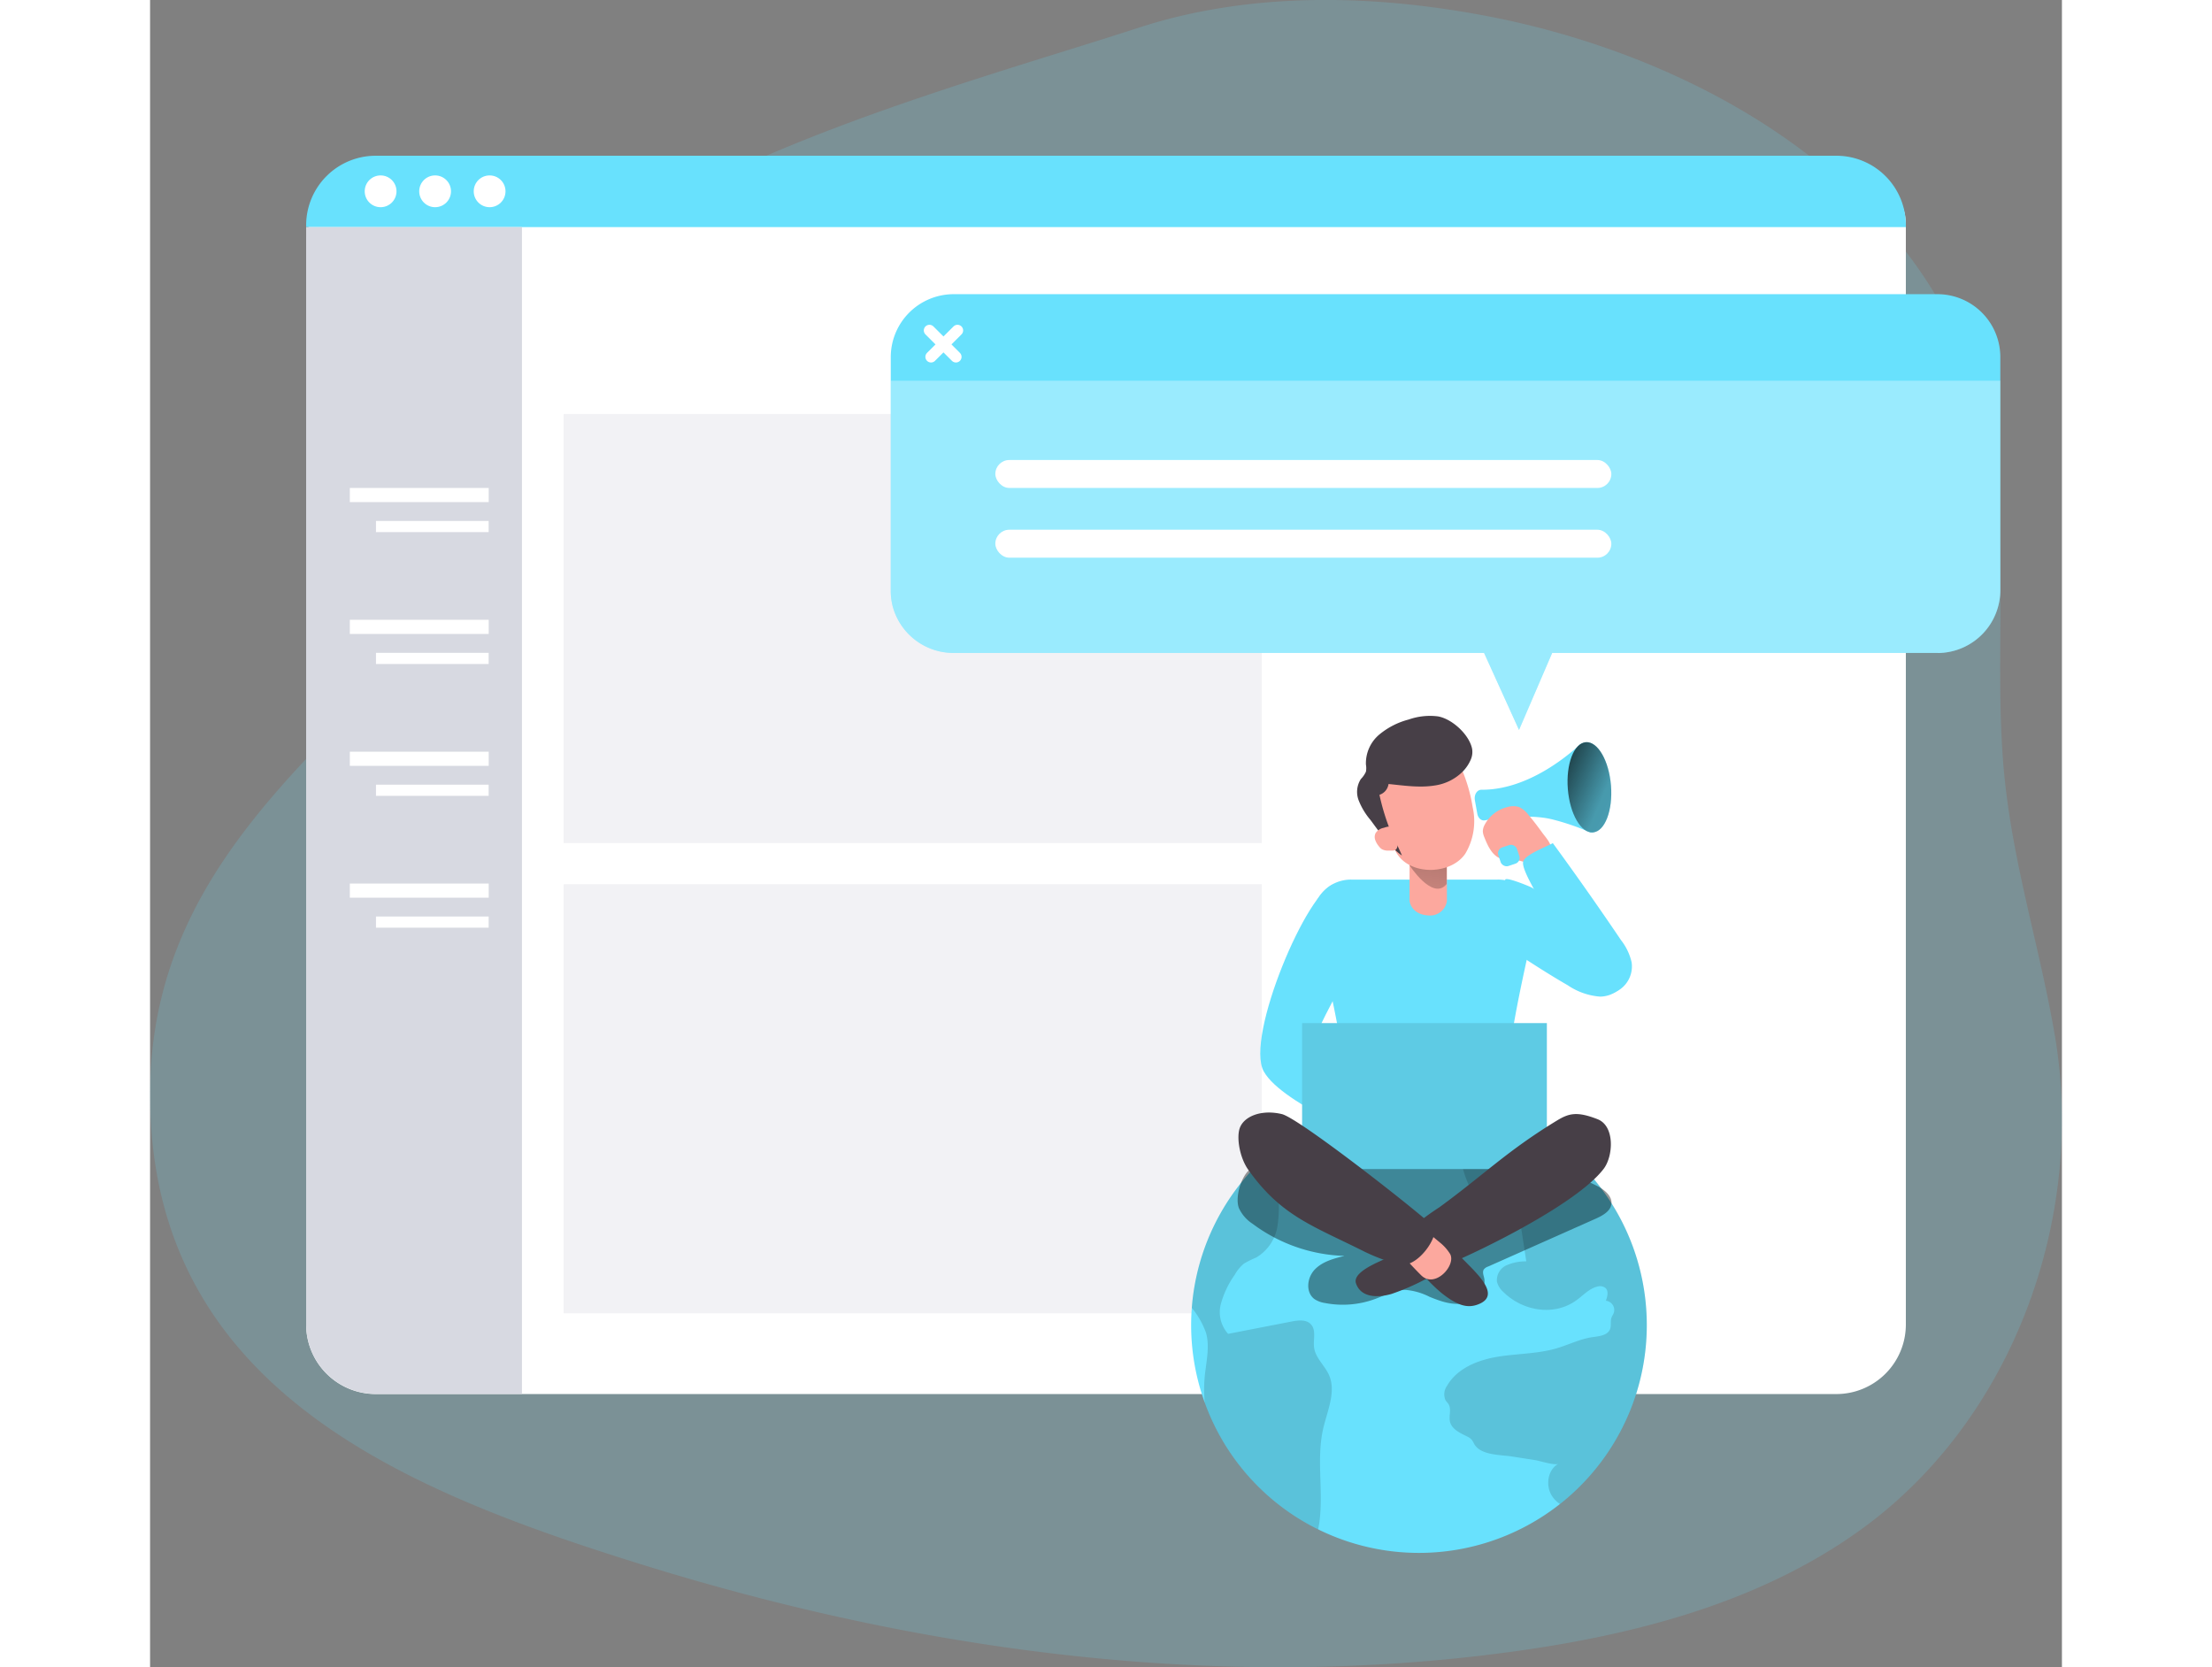 <svg id="Layer_1" data-name="Layer 1" xmlns="http://www.w3.org/2000/svg" xmlns:xlink="http://www.w3.org/1999/xlink" viewBox="0 0 339.19 295.78" width="406" height="306" class="illustration"><rect x="0" y="0" width="339.19" height="295.78" fill="#808080" stroke="none"/><defs><linearGradient id="linear-gradient" x1="279.73" y1="155.05" x2="335.81" y2="178.93" gradientTransform="translate(13.43 -22.29) rotate(4.52)" gradientUnits="userSpaceOnUse"><stop offset="0.01"></stop><stop offset="0.08" stop-opacity="0.69"></stop><stop offset="0.21" stop-opacity="0.32"></stop><stop offset="1" stop-opacity="0"></stop></linearGradient><linearGradient id="linear-gradient-2" x1="261.81" y1="162.17" x2="258.05" y2="193.97" gradientTransform="matrix(1, 0, 0, 1, 0, 0)" xlink:href="#linear-gradient"></linearGradient></defs><title>5</title><path d="M221.48,21.09a94.57,94.57,0,0,0-12.61,3.17C181.52,33.18,129.56,47,109.29,67.35,85.79,91,93,122.12,69.4,145.63c-19.55,19.45-35.86,38.49-35.81,68,.08,52,45,70.07,87,83.17,49.76,15.5,102.68,22.63,154.57,15.55,22-3,44.21-8.77,62.16-21.82,26.85-19.5,39.76-55.3,34.18-87.68-2.83-16.43-7.78-31.28-9.13-48.16-1.76-22,1.95-44.58-4.51-66.09-11.25-37.47-50.62-60-89.14-66.82C253.14,19,237,18.27,221.48,21.09Z" transform="translate(-33.59 -19.31)" fill="#68e1fd" opacity="0.18" style="isolation: isolate;"></path><path d="M345.09,59.09v195.2a12.34,12.34,0,0,1-12.34,12.34H73.62a12.34,12.34,0,0,1-12.34-12.34V62.74A12.34,12.34,0,0,1,73.62,50.4H336.4A8.69,8.69,0,0,1,345.09,59.09Z" transform="translate(-33.59 -19.31)" fill="#fff"></path><rect x="73.37" y="73.44" width="123.87" height="76.13" fill="#d7d9e1" opacity="0.33"></rect><rect x="73.37" y="156.87" width="123.87" height="76.13" fill="#d7d9e1" opacity="0.33"></rect><path d="M345.09,59.28v.32H61.28v-.32A12.34,12.34,0,0,1,73.62,46.94H332.75A12.33,12.33,0,0,1,345.09,59.28Z" transform="translate(-33.59 -19.31)" fill="#68e1fd"></path><path d="M99.57,59.6v207H73.62a12.34,12.34,0,0,1-12.34-12.34V59.6Z" transform="translate(-33.59 -19.31)" fill="#d7d9e1"></path><rect x="40.08" y="92.42" width="19.99" height="1.98" fill="#fff"></rect><rect x="35.44" y="86.57" width="24.64" height="2.51" fill="#fff"></rect><rect x="40.08" y="115.82" width="19.99" height="1.98" fill="#fff"></rect><rect x="35.44" y="109.96" width="24.64" height="2.51" fill="#fff"></rect><rect x="40.08" y="139.21" width="19.99" height="1.98" fill="#fff"></rect><rect x="35.44" y="133.36" width="24.64" height="2.51" fill="#fff"></rect><rect x="40.08" y="162.6" width="19.99" height="1.98" fill="#fff"></rect><rect x="35.44" y="156.75" width="24.64" height="2.51" fill="#fff"></rect><path d="M361.85,82.67V124a11.16,11.16,0,0,1-10.63,11.15,4.61,4.61,0,0,1-.53,0H282.34l-5.88,13.66-6.2-13.66H176.12a11.17,11.17,0,0,1-10.72-8.06A11,11,0,0,1,165,124V82.67A11.17,11.17,0,0,1,176.12,71.5H350.69A11.16,11.16,0,0,1,361.85,82.67Z" transform="translate(-33.59 -19.31)" fill="#68e1fd"></path><path d="M361.85,86.85V124a11.16,11.16,0,0,1-10.63,11.15,4.61,4.61,0,0,1-.53,0H282.34l-5.88,13.66-6.2-13.66H176.12a11.17,11.17,0,0,1-10.72-8.06A11,11,0,0,1,165,124V86.85Z" transform="translate(-33.59 -19.31)" fill="#fff" opacity="0.33"></path><circle cx="40.9" cy="33.94" r="2.82" fill="#fff"></circle><circle cx="50.57" cy="33.94" r="2.82" fill="#fff"></circle><circle cx="60.24" cy="33.94" r="2.82" fill="#fff"></circle><path d="M299.13,254.39a40.42,40.42,0,1,1-80.84,0q0-1.56.12-3.09a40.42,40.42,0,0,1,80.72,3.09Z" transform="translate(-33.59 -19.31)" fill="#68e1fd"></path><path d="M241.72,272.75c-1.34,5.84.3,12.07-.9,17.89a40.54,40.54,0,0,1-20.11-22.44,24.86,24.86,0,0,1,.15-6c.27-2.15.67-4.38.06-6.46a15,15,0,0,0-2.51-4.41,40.35,40.35,0,0,1,16.88-29.85,2.27,2.27,0,0,1,0,.82L233.6,230a23.33,23.33,0,0,1,0,6.88,7.91,7.91,0,0,1-3.75,5.52,18.21,18.21,0,0,0-2.17,1.07,6.9,6.9,0,0,0-1.65,2,16.3,16.3,0,0,0-2.46,5.15,5.75,5.75,0,0,0,1.28,5.33l11.27-2.19c1.18-.23,2.61-.39,3.42.5,1,1.06.36,2.75.57,4.18.27,1.82,1.89,3.13,2.64,4.82C244.05,266.19,242.46,269.56,241.72,272.75Z" transform="translate(-33.59 -19.31)" fill="#020202" opacity="0.14"></path><path d="M226.76,233.63a6.6,6.6,0,0,0,2.4,2.77,28.65,28.65,0,0,0,16.34,5.72c-1.91.47-3.93,1-5.29,2.43s-1.65,4-.07,5.21a4.49,4.49,0,0,0,1.85.71,16.63,16.63,0,0,0,9-.73c1.74-.65,3.45-1.61,5.31-1.59a11.42,11.42,0,0,1,4.27,1.22c2,.82,4.09,1.56,6.17,1.14s4-2.42,3.53-4.5c-.11-.49-.32-1-.08-1.45A1.55,1.55,0,0,1,271,244l19.13-8.51c1.21-.55,2.6-1.32,2.73-2.64s-1.21-2.45-2.45-3.09c-6.59-3.44-14.28-3.88-21.71-4.24l-13.19-.65c-6.38-.31-12.82-.62-19.19.13-2.21.26-6.11.29-7.8,1.94C227.05,228.34,226.08,231.82,226.76,233.63Z" transform="translate(-33.59 -19.31)" fill="#020202" opacity="0.4"></path><path d="M299.13,254.39a40.34,40.34,0,0,1-15.4,31.75,5,5,0,0,1-1.4-1.4c-1.21-1.83-.81-4.72,1.14-5.75-.68.36-3.35-.52-4.15-.64l-4.16-.65c-2-.31-5.46-.18-6.63-2.18a5.78,5.78,0,0,0-.47-.8,2.86,2.86,0,0,0-.86-.59c-1.25-.61-2.72-1.3-3-2.66-.21-1,.29-2.14-.22-3-.16-.28-.41-.5-.57-.77a2.58,2.58,0,0,1,.28-2.53c1.75-3.07,5.39-4.55,8.87-5.14s7.09-.51,10.49-1.49c2.14-.62,4.17-1.66,6.38-2,1.22-.17,2.74-.29,3.19-1.44.25-.65,0-1.4.26-2.06.1-.28.29-.52.39-.8a1.66,1.66,0,0,0-1.4-2.17c.28-.76.52-1.73-.08-2.27a1.62,1.62,0,0,0-1.47-.23c-1.45.37-2.5,1.59-3.72,2.45-4,2.87-9.56,1.85-12.94-1.52a3.63,3.63,0,0,1-1.12-1.82,2.91,2.91,0,0,1,1.71-2.9,8.45,8.45,0,0,1,3.5-.69l-1.35-8.8c-6.72,1.8-9.45-4.6-10.41-9.92s2.82-7.22,7.69-7.57A40.43,40.43,0,0,1,299.13,254.39Z" transform="translate(-33.59 -19.31)" fill="#020202" opacity="0.14"></path><rect x="273.53" y="163.77" width="3.06" height="8.34" rx="1.06" transform="translate(-45.97 2.9) rotate(-4.52)" fill="#68e1fd"></rect><path d="M268.63,161.28l.43,2.39c.14.77.7,1.28,1.3,1.18,2.32-.4,8-1.19,12.09-.15a43.05,43.05,0,0,1,6.5,2.22c.83.37,1.66-.56,1.52-1.7L289,152.5c-.14-1.12-1.12-1.68-1.83-1-2.93,2.66-9.72,7.95-17.33,7.92C269,159.39,268.46,160.31,268.63,161.28Z" transform="translate(-33.59 -19.31)" fill="#68e1fd"></path><ellipse cx="288.95" cy="158.97" rx="3.84" ry="8.03" transform="translate(-45.22 3.97) rotate(-4.52)" fill="#68e1fd"></ellipse><ellipse cx="288.95" cy="158.97" rx="3.84" ry="8.03" transform="translate(-45.22 3.97) rotate(-4.52)" fill="url(#linear-gradient)"></ellipse><path d="M243.81,176.13c-4.72.67-16,27.18-12.64,33.25s21.91,13.15,21.91,13.15l-1-10.45s-12.69-5.4-11.68-8.77,8.31-15.95,8.31-15.95Z" transform="translate(-33.59 -19.31)" fill="#68e1fd"></path><path d="M274,175.41c0-.66,4.39,1.19,4.59,1.3a47.85,47.85,0,0,1,7.14,4.83c2,1.6,4.09,3.16,6,4.93,1.73,1.64,4.07,3.66,3.65,6.32-.33,2-2.5,3.32-4.54,3.33a11.75,11.75,0,0,1-5.71-2c-3.56-2.05-6.93-4.26-10.39-6.51Z" transform="translate(-33.59 -19.31)" fill="#68e1fd"></path><path d="M246.72,175.36h25.92a6.76,6.76,0,0,1,6.9,6.85s-4.94,20.18-5,26.95c0,3.71,1.17,14.79,1.17,14.79h-32s1.48-11.58,1.45-15.47c-.06-6.6-5.29-26.27-5.29-26.27A6.76,6.76,0,0,1,246.72,175.36Z" transform="translate(-33.59 -19.31)" fill="#68e1fd"></path><path d="M278.16,163.91a4.4,4.4,0,0,0-1.72-1.43,3.54,3.54,0,0,0-2,0,6.2,6.2,0,0,0-4.13,3.26,2.43,2.43,0,0,0-.27,1.08,3.21,3.21,0,0,0,.29,1.08c.62,1.57,1.44,3.33,3.07,3.79a24.85,24.85,0,0,0,2.6.19c.57.09,1.11.31,1.68.41,1.44.26,4.33-.72,4.44-2.53.05-.89-1.09-2.08-1.57-2.77C279.77,165.92,279,164.9,278.16,163.91Z" transform="translate(-33.59 -19.31)" fill="#fca89e"></path><path d="M263.67,179.15a3,3,0,0,1-3.22,2.57c-3.18-.15-3.41-2.57-3.41-2.57V166.53h6.63Z" transform="translate(-33.59 -19.31)" fill="#fca89e"></path><path d="M257,172.77s4.15,6.47,6.63,3.36v-5.06Z" transform="translate(-33.59 -19.31)" fill="url(#linear-gradient-2)"></path><path d="M254.25,169.55c1.66,5.15,9.91,5.3,12.68,1.21a11.25,11.25,0,0,0,1.3-8.27,28.42,28.42,0,0,0-2.52-8c-.85-1.59-1.71-3-3.64-3.24a11.52,11.52,0,0,0-6.33,1.42,9,9,0,0,0-4.34,10.54,17.91,17.91,0,0,0,1.25,2.88A24.66,24.66,0,0,1,254.25,169.55Z" transform="translate(-33.59 -19.31)" fill="#fca89e"></path><rect x="204.39" y="181.51" width="43.42" height="25.89" fill="#68e1fd"></rect><g opacity="0.1"><rect x="204.39" y="181.51" width="43.42" height="25.89" fill="#020202"></rect></g><path d="M256.78,240.52a11,11,0,0,1-3,1.68c-2.33,1-6.93,2.8-6.24,4.8.93,2.7,4.17,2.5,6.32,1.86a41.56,41.56,0,0,0,9.51-4.69Z" transform="translate(-33.59 -19.31)" fill="#473f47"></path><path d="M262.35,233.48c7.88-5.75,12-10,20.85-15.38,2.11-1.28,3.55-1.66,7.2-.23,3.11,1.22,2.78,6.57,1.08,8.8-5.09,6.69-24.71,15.93-28.68,17.33-1.7.6-7.75-4.49-5.3-6.92A46.3,46.3,0,0,1,262.35,233.48Z" transform="translate(-33.59 -19.31)" fill="#473f47"></path><path d="M258.71,244.56a26.71,26.71,0,0,0,4.16,4.27c2.67,2.07,4.52,2.75,6.69,1.74,3.14-1.46.25-4.55-2.19-7a34.26,34.26,0,0,0-6.21-5.12Z" transform="translate(-33.59 -19.31)" fill="#473f47"></path><path d="M259.11,237l3.37,2.79a7.94,7.94,0,0,1,1.76,2c1.09,2-2.69,6.21-5.15,3.76s-4.66-5.07-4.66-5.07Z" transform="translate(-33.59 -19.31)" fill="#fca89e"></path><path d="M249.09,241.39c-9.16-4.61-14.78-6.27-20.67-14.56-1.5-2.12-2.1-5.61-1.52-7.34.72-2.12,3.82-3.4,7.48-2.53,3.06.74,23.64,16.86,26.86,19.9,1.38,1.31-2.84,7.86-6.3,6.73A34.66,34.66,0,0,1,249.09,241.39Z" transform="translate(-33.59 -19.31)" fill="#473f47"></path><path d="M267.93,154a6.9,6.9,0,0,1-1.54,2.28,8.8,8.8,0,0,1-4.92,2.39c-2.7.43-5.44,0-8.16-.27a2.36,2.36,0,0,1-1.61,1.92,40.23,40.23,0,0,0,1.64,5.59c.67,1.78,1.63,3.44,2.35,5.18-2.24-1.55-4-4.19-5.6-6.33a12.28,12.28,0,0,1-2.06-3.41,4.2,4.2,0,0,1,.37-3.83,4.53,4.53,0,0,0,.9-1.3,3.61,3.61,0,0,0,0-1.27,6.65,6.65,0,0,1,2.32-5.28,13.45,13.45,0,0,1,5.27-2.71,11.39,11.39,0,0,1,5.17-.56c2.52.43,5.54,3.21,6.07,5.72A3.38,3.38,0,0,1,267.93,154Z" transform="translate(-33.59 -19.31)" fill="#473f47"></path><path d="M252.47,166.17a2.24,2.24,0,0,0-1.45.93,1.59,1.59,0,0,0-.07,1.23,3.54,3.54,0,0,0,.63,1.1,2.06,2.06,0,0,0,.51.51,2.2,2.2,0,0,0,1.1.28c.3,0,.6,0,.9,0a1.11,1.11,0,0,0,.44-.12.86.86,0,0,0,.3-.42,3.1,3.1,0,0,0,0-1.93,3.63,3.63,0,0,0-.83-1.59C253.61,165.79,253,166,252.47,166.17Z" transform="translate(-33.59 -19.31)" fill="#fca89e"></path><path d="M285.92,191.18a9.85,9.85,0,0,0,2.58,3.58,5,5,0,0,0,7.94-4.72,10,10,0,0,0-1.89-3.95q-5.88-8.7-12.09-17.2c-1.1.63-5,2.06-5.27,3.31s2.08,5,2.66,6.28c1,2.16,2,4.32,3,6.46S285.28,189.06,285.92,191.18Z" transform="translate(-33.59 -19.31)" fill="#68e1fd"></path><rect x="272.91" y="169.34" width="3.48" height="3.48" rx="1.07" transform="translate(-73.55 76.14) rotate(-18.4)" fill="#68e1fd"></rect><line x1="138.27" y1="58.62" x2="142.97" y2="63.31" fill="none" stroke="#fff" stroke-linecap="round" stroke-miterlimit="10" stroke-width="2"></line><line x1="143.25" y1="58.62" x2="138.55" y2="63.31" fill="none" stroke="#fff" stroke-linecap="round" stroke-miterlimit="10" stroke-width="2"></line><rect x="149.96" y="81.61" width="109.29" height="4.96" rx="2.48" fill="#fff"></rect><rect x="149.96" y="93.98" width="109.29" height="4.96" rx="2.48" fill="#fff"></rect></svg>